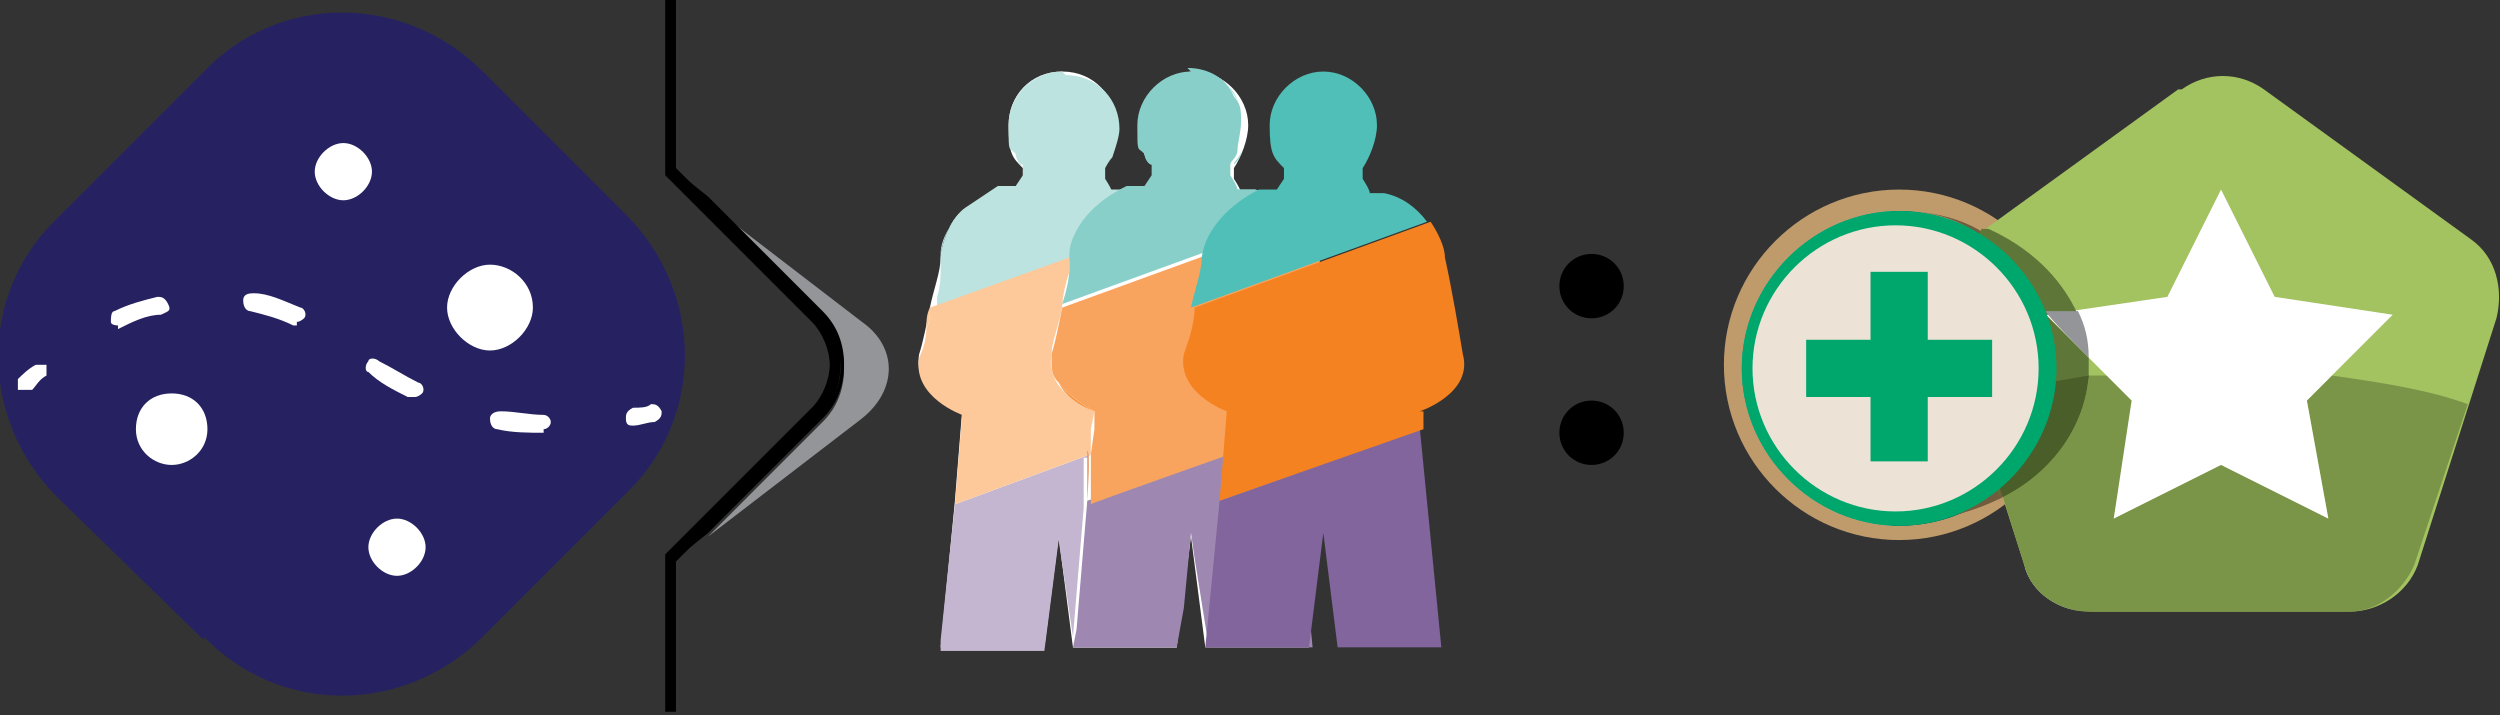 <?xml version="1.0" encoding="UTF-8"?>
<svg xmlns="http://www.w3.org/2000/svg" version="1.1" viewBox="0 0 69.9 20">
  <rect x="0" y="0" width="69.9" height="20" fill="#333333" stroke="none"/>
  <defs>
    <style>
      .cls-1 {
        fill: #f58220;
      }

      .cls-2 {
        fill: #81659c;
      }

      .cls-3 {
        fill: #a3c260;
      }

      .cls-4 {
        fill: #9e88b1;
      }

      .cls-5 {
        fill: #c4b6d0;
      }

      .cls-6 {
        fill: #bde3e0;
      }

      .cls-7 {
        fill: #fff;
      }

      .cls-8 {
        fill: #89cfc9;
      }

      .cls-9 {
        fill: #927aa8;
      }

      .cls-10 {
        fill: #50bfb7;
      }

      .cls-11 {
        fill: #4a5e29;
      }

      .cls-12 {
        fill: #73c8c2;
      }

      .cls-13 {
        fill: #bcbec0;
      }

      .cls-14 {
        fill: #90c1ae;
      }

      .cls-15 {
        fill: #f89644;
      }

      .cls-16 {
        fill: #bf9a6b;
      }

      .cls-17 {
        fill: #725c3e;
      }

      .cls-18 {
        fill: #fdc99b;
      }

      .cls-19 {
        fill: #00a88e;
      }

      .cls-20 {
        fill: #262262;
      }

      .cls-21 {
        fill: #939598;
      }

      .cls-22 {
        fill: #e79159;
      }

      .cls-23 {
        fill: #065;
      }

      .cls-24 {
        fill: #ece2d6;
      }

      .cls-25 {
        fill: #00a76d;
      }

      .cls-26 {
        fill: #f9a45e;
      }

      .cls-27 {
        fill: #7a9448;
      }

      .cls-28 {
        fill: #5e7637;
      }
    </style>
  </defs>
  <!-- Generator: Adobe Illustrator 28.7.10, SVG Export Plug-In . SVG Version: 1.2.0 Build 236)  -->
  <g>
    <g id="Layer_1">
      <path class="cls-20" d="M5.7,17.9L1.6,13.9c-2.2-2.2-2.2-5.7,0-7.8L5.7,2C7.8-.2,11.3-.2,13.5,2l4,4c2.2,2.2,2.2,5.7,0,7.8l-4,4c-2.2,2.2-5.7,2.2-7.8,0"/>
      <path class="cls-7" d="M10.4,4.8c0-.4-.4-.8-.8-.8s-.8.4-.8.8.4.8.8.8.8-.4.8-.8"/>
      <path class="cls-7" d="M11.9,15.3c0-.4-.4-.8-.8-.8s-.8.4-.8.8.4.8.8.8.8-.4.8-.8"/>
      <path class="cls-7" d="M14.9,8.6c0-.7-.6-1.2-1.2-1.2s-1.2.6-1.2,1.2.6,1.2,1.2,1.2,1.2-.6,1.2-1.2"/>
      <path class="cls-7" d="M5.8,12c0-.6-.4-1-1-1s-1,.4-1,1,.5,1,1,1,1-.4,1-1"/>
      <path class="cls-7" d="M.7,10.9c0,0-.1,0-.2,0,0-.1,0-.2,0-.3.1-.1.3-.3.5-.4.1,0,.2,0,.3,0,0,.1,0,.2,0,.3-.2.1-.3.3-.4.4h-.2c0,0,0,0,0,0Z"/>
      <path class="cls-7" d="M8.3,9.1h-.1c-.4-.2-.8-.3-1.2-.4-.1,0-.2-.1-.2-.3s.2-.2.3-.2c.4,0,.8.2,1.3.4.1,0,.2.2.1.3,0,0-.1.1-.2.1M3.3,9.1c0,0-.2,0-.2-.1,0-.1,0-.3.1-.3.4-.2.8-.3,1.2-.4.1,0,.2,0,.3.2s0,.2-.2.3c-.4,0-.8.2-1.2.4h0ZM11.5,11.1h-.1c-.4-.2-.8-.4-1.1-.7-.1,0-.1-.2,0-.3,0-.1.2-.1.3,0,.4.2.7.4,1.1.6.1,0,.2.2.1.3,0,0-.1.1-.2.1M15.2,12.1h0c-.4,0-.9,0-1.3-.1-.1,0-.2-.1-.2-.3,0-.1.1-.2.3-.2.4,0,.8.1,1.2.1.1,0,.2.1.2.2,0,.1-.1.2-.2.2"/>
      <path class="cls-7" d="M17.7,11.9c-.1,0-.2,0-.2-.2,0-.1,0-.2.2-.3.2,0,.4,0,.5-.1.1,0,.2,0,.3.2,0,.1,0,.2-.2.3-.2,0-.4.1-.6.1h0,0Z"/>
      <path d="M18.6,0v4.9l4.1,4.1c.3.3.5.8.5,1.2s-.2.9-.5,1.2l-4.1,4.1v4.4h.3v-4.2l4-4c.4-.4.6-.9.6-1.5s-.2-1.1-.6-1.5l-4-4V0h-.3Z"/>
      <g>
        <path class="cls-7" d="M33.6,9.9c-.1-.6-.3-1.8-.5-2.7,0-.3-.2-.7-.4-1-.3-.4-.7-.7-1.2-.8h-.5c0-.1-.2-.4-.2-.4v-.3c.2-.3.4-.8.4-1.2,0-.8-.6-1.5-1.5-1.5s-1.5.7-1.5,1.5.1.9.4,1.2v.3l-.2.3h-.5c-.8.4-1.5,1.1-1.6,1.9,0,.4-.2.9-.3,1.4-.1.5-.2,1-.3,1.3-.2,1.1,1.2,1.6,1.2,1.6l-.2,2.5-.4,4.1h2.9l.4-3.1.4,3.1h2.9l-.6-6.1v-.5s1.4-.5,1.2-1.6"/>
        <path class="cls-6" d="M29.7,2c-.8,0-1.5.7-1.5,1.5h0c0-.8.6-1.5,1.5-1.5s1.5.7,1.5,1.5h0c0-.8-.6-1.5-1.5-1.5M31,4.3c0,.1-.1.3-.2.4v.3-.3c0,0,.1-.2.2-.4M28.4,4.3c0,.1.1.3.2.4,0,0-.1-.2-.2-.4M30.8,5h0l.2.3h.5c0,.1,0,.1,0,.1h-.5c0-.1-.2-.4-.2-.4ZM28.6,5h0l-.2.3h-.5c0,.1.5,0,.5,0l.2-.3ZM27,5.8c-.4.3-.6.8-.7,1.3,0,.1,0,.2,0,.4,0-.1,0-.2,0-.4,0-.5.4-1,.7-1.3M26.1,8.3c0,.1,0,.2,0,.3,0-.1,0-.2,0-.3"/>
        <path class="cls-6" d="M29.7,2c-.8,0-1.5.7-1.5,1.5s0,.6.2.8c0,.1.1.3.2.3v.3l-.2.3h-.5c-.3.2-.6.4-.9.6-.4.3-.6.8-.7,1.3,0,.1,0,.2,0,.4,0,.2,0,.5-.1.8,0,.1,0,.2,0,.3l3.9-1.4h0c0-.5.3-.9.6-1.2.3-.2.6-.4.9-.6h-.5c0-.1-.2-.4-.2-.4v-.3c0,0,.1-.2.2-.3.1-.3.2-.6.2-.8,0-.8-.6-1.5-1.5-1.5"/>
      </g>
      <path class="cls-5" d="M29.7,14.9h0l.4,2.7-.4-2.7ZM26.4,17.8v.3s0-.3,0-.3Z"/>
      <path class="cls-5" d="M30.5,12.7l-3.8,1.4-.4,3.8v.3s2.9,0,2.9,0l.4-3.1.4,2.7.3-3.6v-1.4c.1,0,.1,0,.1,0ZM33,17.6v.4c0,0,0,0,0,0,0,0,0-.4,0-.4Z"/>
      <g>
        <path class="cls-18" d="M26,8.6h0c0,.2,0,.4-.1.6,0-.2,0-.4.1-.6ZM25.8,9.9h0c-.2,1.1,1.2,1.6,1.2,1.6,0,0-1.5-.5-1.2-1.6"/>
        <path class="cls-18" d="M29.9,7.2l-3.9,1.4c0,.2,0,.4-.1.6,0,.3-.1.6-.2.8-.2,1.1,1.2,1.6,1.2,1.6l-.2,2.5,3.8-1.4v-.7c0,0,.1-.5.1-.5,0,0-.7-.2-1-.8-.1-.2-.2-.4-.2-.6s0-.2,0-.2c0-.3.2-.8.3-1.3,0-.3.1-.7.2-1,0-.1,0-.3,0-.4"/>
        <path class="cls-7" d="M37.3,9.9c-.1-.6-.3-1.8-.5-2.7,0-.3-.2-.7-.4-1-.3-.4-.7-.7-1.2-.8h-.5c0-.1-.2-.4-.2-.4v-.3c.2-.3.4-.8.4-1.2,0-.8-.7-1.5-1.5-1.5s-1.5.7-1.5,1.5.1.9.4,1.2v.3l-.2.3h-.5c-.8.4-1.5,1.1-1.6,1.9,0,.4-.2.9-.3,1.4-.1.5-.2,1-.3,1.3-.2,1.1,1.2,1.6,1.2,1.6l-.2,2.5-.4,4.1h2.9l.4-3.1.4,3.1h2.9l-.6-6.1v-.5s1.4-.5,1.2-1.6"/>
        <path class="cls-8" d="M33.3,2c-.8,0-1.5.7-1.5,1.5,0-.8.7-1.5,1.5-1.5s1,.3,1.3.8c-.2-.5-.7-.8-1.3-.8M34.7,4.2c0,.2-.1.3-.2.4v.3-.3c0-.1.2-.2.2-.4M32,4.3c0,.1.1.3.2.3,0,0-.1-.2-.2-.3M32.2,5l-.2.3h-.5c0,.1.5,0,.5,0l.2-.3ZM34.4,5h0l.2.3h.5c.5.3.9.6,1.2,1-.3-.4-.7-.7-1.2-.8h-.5c0-.1-.2-.4-.2-.4Z"/>
        <path class="cls-12" d="M30.6,5.9c-.3.3-.6.8-.6,1.2h0s0,0,0,0c0-.5.3-.9.6-1.2"/>
        <path class="cls-14" d="M29.9,7.2h0c0,.1,0,.3,0,.4,0-.1,0-.3,0-.4"/>
        <path class="cls-8" d="M33.3,2c-.8,0-1.5.7-1.5,1.5s0,.6.2.8c0,.1.1.3.2.3v.3l-.2.3h-.5c-.4.2-.7.4-1,.7-.3.3-.6.8-.6,1.2h0c0,.1,0,.3,0,.4,0,.3-.1.7-.2,1l6.6-2.4c-.3-.4-.7-.7-1.2-.8h-.5c0-.1-.2-.4-.2-.4v-.3c0-.1.2-.2.2-.4,0-.2.1-.5.1-.8s0-.5-.2-.7c-.2-.5-.7-.8-1.3-.8"/>
      </g>
      <polygon class="cls-4" points="30 18.1 30.1 17.6 30.1 17.6 30 18.1"/>
      <polygon class="cls-9" points="30.1 17.6 30.1 17.6 30.4 14 30.1 17.6"/>
      <path class="cls-4" d="M33.3,14.9l-.3,2.1.3-2.1v.6c0,0,0-.6,0-.6ZM36.5,16l.2,2-.2-2Z"/>
      <polygon class="cls-4" points="36.1 12 30.4 14 30.1 17.6 30 18.1 32.9 18.1 33.1 17 33.3 14.9 33.4 15.6 33.8 18.1 36.7 18.1 36.5 16 36.1 12"/>
      <g>
        <path class="cls-26" d="M36.3,6.2h0c.2.3.3.6.4,1,.1.7.3,1.6.4,2.2-.1-.6-.3-1.5-.4-2.2,0-.4-.2-.7-.4-1"/>
        <path class="cls-15" d="M29.4,9.9h0c0,0,0,.2,0,.2,0,0,0-.2,0-.2M29.6,10.7c.4.5,1,.8,1,.8,0,0-.7-.2-1-.8"/>
        <path class="cls-26" d="M36.7,11.1c-.3.2-.6.3-.6.3h0s.3-.1.6-.3"/>
      </g>
      <path class="cls-22" d="M30.4,14v-1.4c.1,0,0,1.4,0,1.4Z"/>
      <path class="cls-15" d="M30.5,12.7v-.7c0,0,0,.7,0,.7Z"/>
      <g>
        <path class="cls-26" d="M36.3,6.2l-6.6,2.4c-.1.5-.2,1-.3,1.3,0,0,0,.2,0,.2,0,.2,0,.4.2.6.4.5,1,.8,1,.8h0v.5s-.1.7-.1.7v1.4c-.1,0,5.6-2,5.6-2v-.5h0s.3-.1.6-.3c.3-.3.7-.7.6-1.3,0-.1,0-.3,0-.5-.1-.6-.3-1.5-.4-2.2,0-.4-.2-.7-.4-1"/>
        <path class="cls-10" d="M38.8,5.4h-.5c0-.1-.2-.4-.2-.4v-.3c.2-.3.4-.8.4-1.2,0-.8-.7-1.5-1.5-1.5s-1.5.7-1.5,1.5.1.9.4,1.2v.3h0l-.2.3h-.5c-.8.4-1.5,1.1-1.6,1.9,0,.4-.2.9-.3,1.4l6.6-2.4c-.3-.4-.7-.7-1.2-.8"/>
      </g>
      <polygon class="cls-2" points="34.1 14 33.7 18.1 36.6 18.1 37 14.9 37.4 18.1 40.3 18.1 39.7 12 34.1 14"/>
      <g>
        <path class="cls-1" d="M39.7,11.5s1.5-.5,1.2-1.6c-.1-.6-.3-1.8-.5-2.7,0-.3-.2-.7-.4-1l-6.6,2.4c0,.5-.2,1-.3,1.3-.2,1.1,1.2,1.6,1.2,1.6l-.2,2.5,5.7-2v-.5s0,0,0,0Z"/>
        <path d="M45.4,12.1c0,.5-.4.9-.9.9s-.9-.4-.9-.9.4-.9.9-.9.9.4.9.9M45.4,8c0,.5-.4.9-.9.9s-.9-.4-.9-.9.4-.9.9-.9.9.4.9.9"/>
        <path class="cls-21" d="M19.8,5.6l3.2,3.2c.4.4.6.9.6,1.5s-.2,1.1-.6,1.5l-3.2,3.2,4.3-3.3c1-.8,1-2,0-2.7,0,0-4.3-3.3-4.3-3.3Z"/>
        <path d="M18.8,4.8l4.1,4.1c.8.8.8,2,0,2.7l-4.1,4.1,1-.8,3.2-3.2c.4-.4.6-.9.6-1.5s-.2-1.1-.6-1.5l-3.2-3.2s-1-.8-1-.8Z"/>
      </g>
      <g>
        <path class="cls-19" d="M53.1,14.9c-2.6,0-4.7-2.1-4.7-4.7s2.1-4.7,4.7-4.7,4.7,2.1,4.7,4.7-2.1,4.7-4.7,4.7"/>
        <path class="cls-16" d="M53.1,5.9c2.4,0,4.4,2,4.4,4.4s-2,4.4-4.4,4.4-4.4-2-4.4-4.4,2-4.4,4.4-4.4M53.1,5.3c-2.7,0-4.9,2.2-4.9,4.9s2.2,4.9,4.9,4.9,4.9-2.2,4.9-4.9-2.2-4.9-4.9-4.9"/>
        <path class="cls-3" d="M60.9,2.5l-5.8,4.2c-.7.5-1,1.4-.7,2.2l2.2,6.9c.2.8,1,1.3,1.9,1.3h7.2c.8,0,1.6-.5,1.9-1.3l2.2-6.9c.2-.8,0-1.7-.7-2.2l-5.8-4.2c-.7-.5-1.6-.5-2.3,0"/>
        <path class="cls-13" d="M56.6,15.8c.2.8,1,1.3,1.8,1.3-.8,0-1.5-.6-1.8-1.3M67.5,15.8c-.2.8-1,1.3-1.8,1.3.8,0,1.6-.5,1.8-1.3M69,11.2l-1.5,4.5,1.5-4.5"/>
        <path class="cls-27" d="M58.9,10.5c-.2,0-.3,0-.5,0-.1,1.4-1,2.7-2.4,3.4l.6,1.9c.2.8,1,1.3,1.8,1.3h7.3c.8,0,1.5-.6,1.8-1.3l1.5-4.5c-1.1-.4-2.4-.6-3.8-.8l-.7.7.6,3.3-3-1.6-3,1.6.6-3.3-.7-.7h0Z"/>
        <polygon class="cls-7" points="59.6 11.2 57.2 8.8 60.6 8.3 62.1 5.3 63.6 8.3 66.9 8.8 64.5 11.2 65.1 14.5 62.1 13 59.1 14.5 59.6 11.2"/>
        <g>
          <path class="cls-23" d="M53.1,5.9h-.2c0,.1,0,.2,0,.3v8.2s0,.2,0,.3h.2c1.1,0,2.1-.4,2.8-1l-1.5-4.7c-.2-.8,0-1.7.7-2.2l.3-.2c-.7-.4-1.5-.7-2.3-.7"/>
          <path class="cls-17" d="M55.9,13.6c-.8.6-1.7,1-2.8,1,1.1,0,2.1-.3,2.9-.7v-.3c-.1,0-.1,0-.1,0ZM53.1,5.9h0c.9,0,1.6.2,2.3.7h.2c-.7-.5-1.6-.7-2.5-.7"/>
          <path class="cls-28" d="M55.6,6.4h-.2c0,.1-.3.4-.3.4-.7.5-1,1.4-.7,2.2l1.5,4.7v.3c.1,0-.8-2.7-.8-2.7,1-.3,2.1-.6,3.3-.7v-.6l-1.2-1.2h.9c-.5-1.1-1.4-1.9-2.5-2.4"/>
          <path class="cls-11" d="M58.4,10.5c-1.2.2-2.3.4-3.3.7l.9,2.7c1.4-.7,2.3-2,2.4-3.4"/>
          <path class="cls-21" d="M58.1,8.7h-.9c0,.1,1.2,1.3,1.2,1.3,0-.5-.1-.9-.3-1.3"/>
          <path class="cls-25" d="M57.5,10.3c0,2.4-2,4.4-4.4,4.4s-4.4-2-4.4-4.4,2-4.4,4.4-4.4,4.4,2,4.4,4.4"/>
          <path class="cls-24" d="M57,10.3c0,2.2-1.8,4-4,4s-4-1.8-4-4,1.8-4,4-4,4,1.8,4,4"/>
        </g>
        <polygon class="cls-25" points="55.7 9.5 53.9 9.5 53.9 7.6 52.3 7.6 52.3 9.5 50.5 9.5 50.5 11.1 52.3 11.1 52.3 12.9 53.9 12.9 53.9 11.1 55.7 11.1 55.7 9.5"/>
      </g>
    </g>
  </g>
</svg>